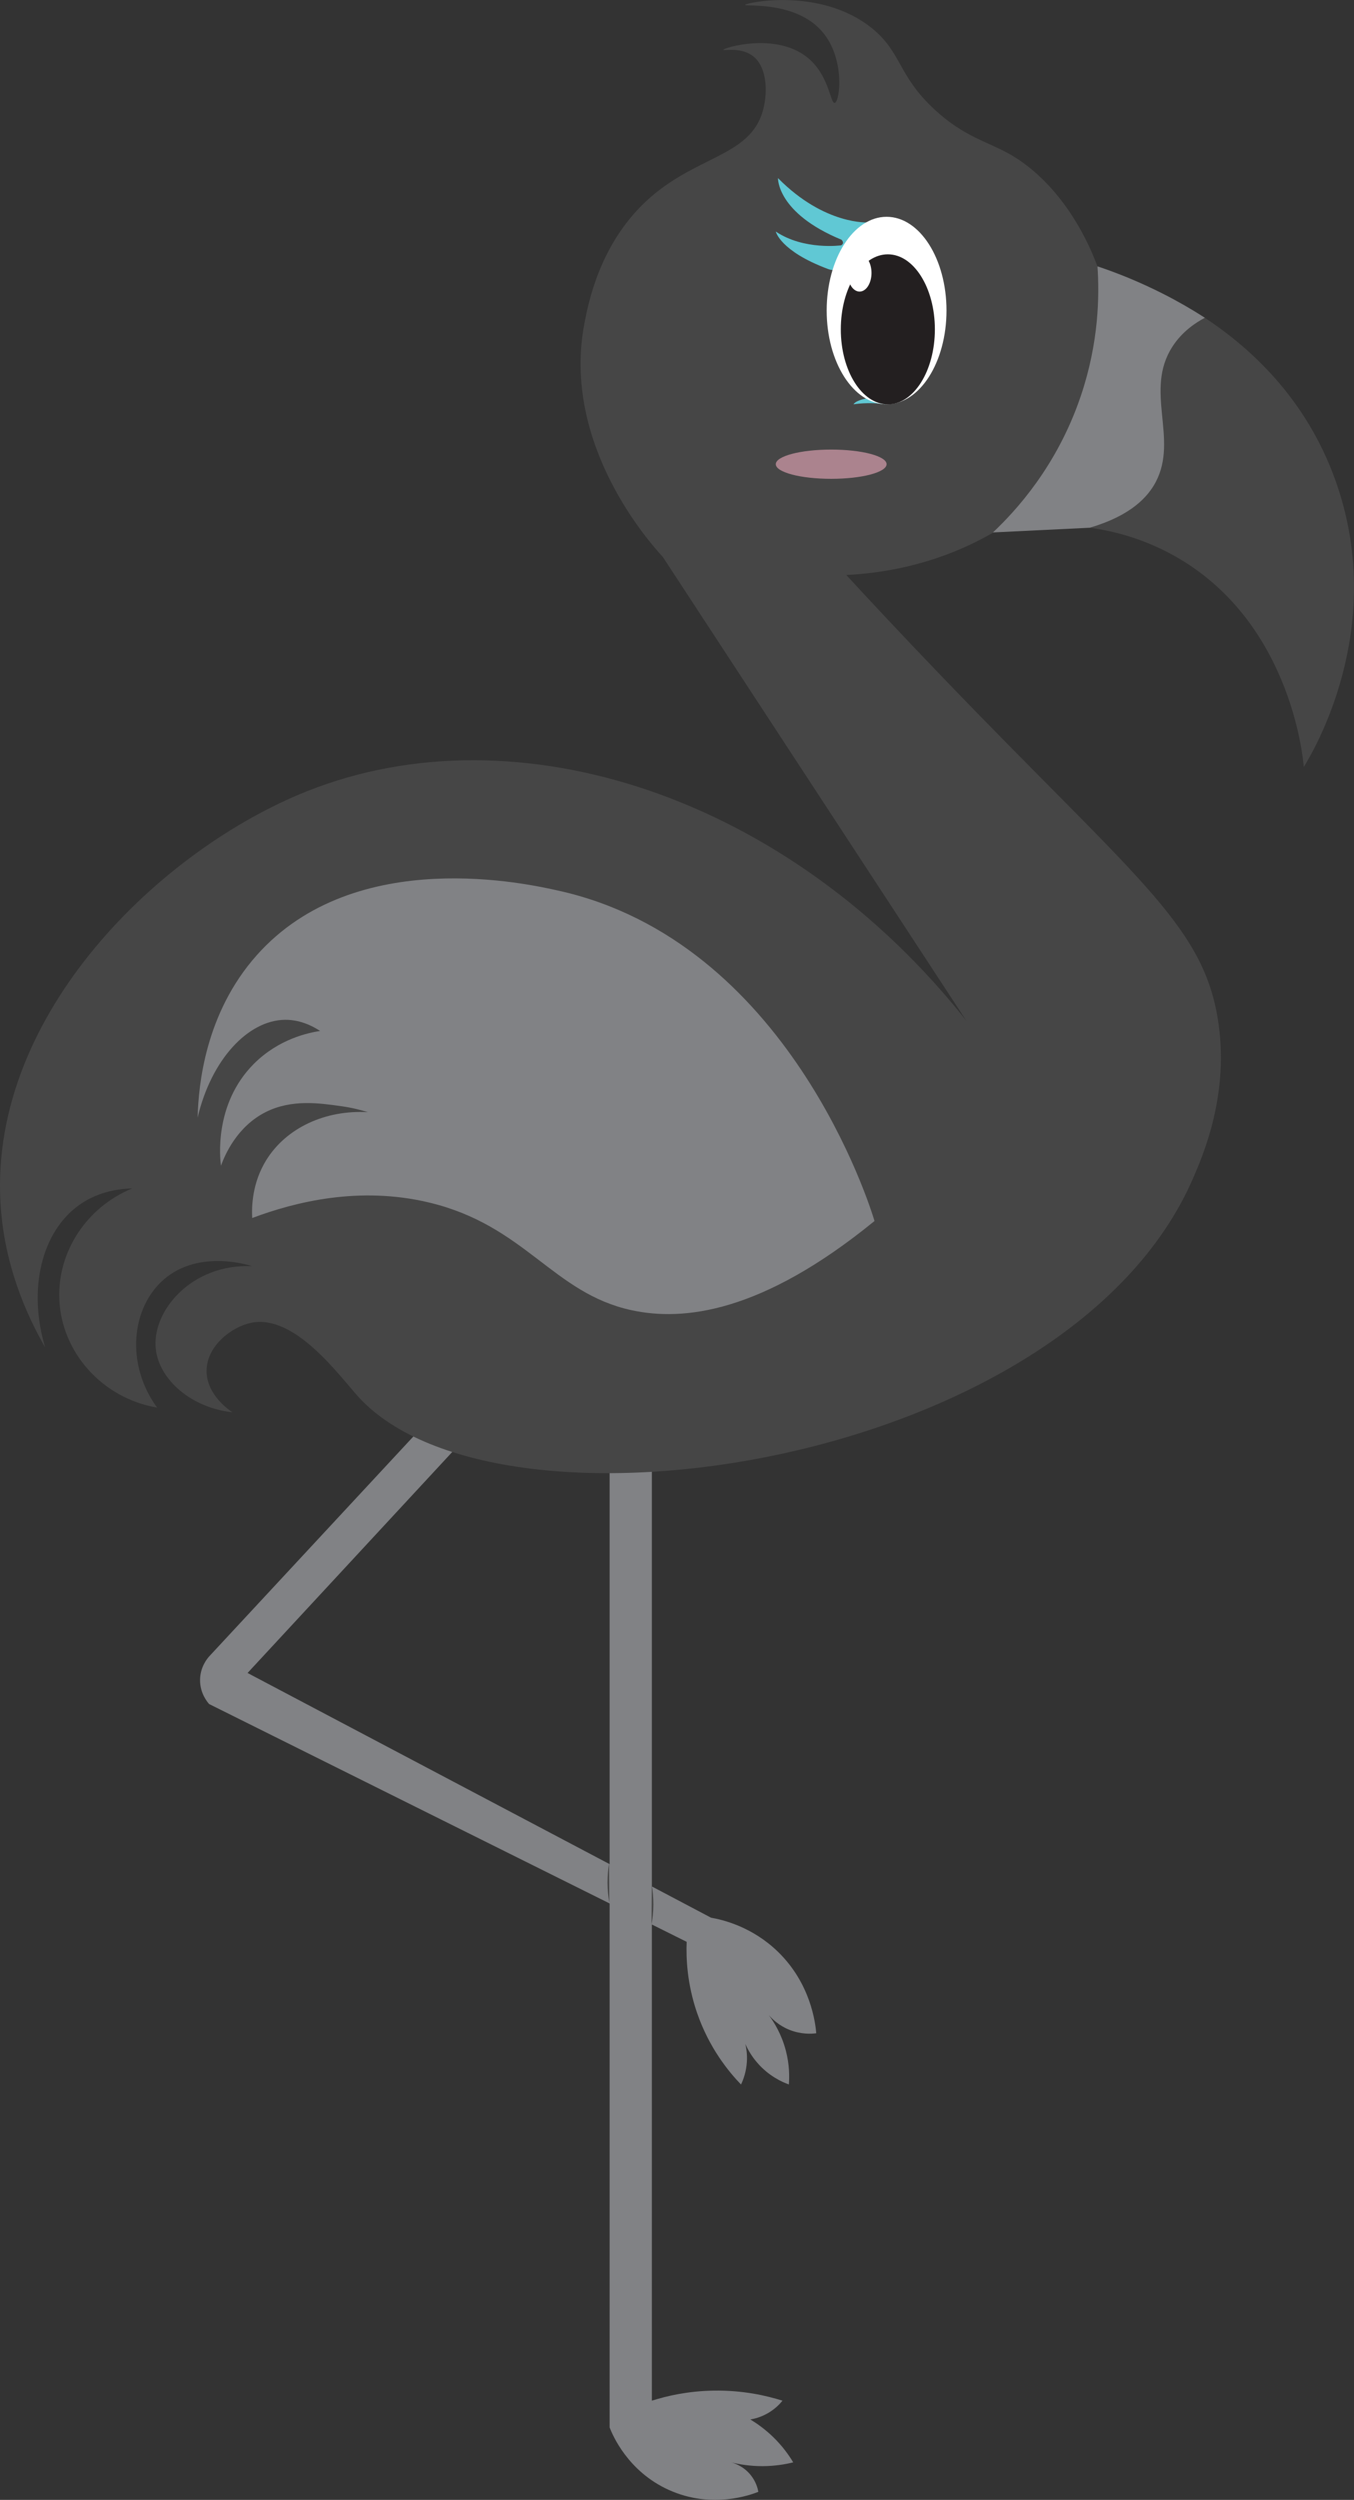 <?xml version="1.0" encoding="UTF-8"?>
<svg id="Layer_2" data-name="Layer 2" xmlns="http://www.w3.org/2000/svg" viewBox="0 0 270.3 498.95">
  <rect x="0" y="0" width="270.3" height="498.95" fill="#333333" stroke="none"/>
  <defs>
    <style>
      .cls-1 {
        fill: #fff;
      }

      .cls-2 {
        fill: #818285;
      }

      .cls-3 {
        fill: #231f20;
      }

      .cls-4 {
        fill: #464646;
      }

      .cls-5 {
        fill: #60c8d4;
      }

      .cls-6 {
        fill: #f7b1c4;
        opacity: .57;
      }
    </style>
  </defs>
  <g id="flamingo">
    <g>
      <g>
        <path class="cls-2" d="M93.96,274.39l-52.21,56.22c-.36,.41-1.8,2.1-1.81,4.7-.02,2.66,1.46,4.4,1.81,4.8,31.78,15.82,63.55,31.64,95.33,47.46-.13,3.24,.07,8.32,2.05,14.11,2.43,7.1,6.38,11.86,8.8,14.37,.46-.97,1.05-2.54,1.17-4.55,.17-2.8-.67-4.97-1.17-6.04,.33,1.33,1.14,3.79,3.19,6.18,2.34,2.74,5.06,3.93,6.36,4.4,.12-1.61,.12-3.98-.59-6.71-.86-3.33-2.38-5.75-3.43-7.16,.63,.73,1.97,2.1,4.15,2.97,2.33,.93,4.38,.8,5.34,.68-.18-2.11-1.11-9.92-7.65-16.27-5.17-5.02-11.03-6.39-13.36-6.8-30.84-16.28-61.68-32.56-92.52-48.84l55.13-59.51c-.51-.57-1.74-1.75-3.66-2.19-3.76-.85-6.69,1.96-6.93,2.19Z"/>
        <path class="cls-2" d="M121.71,277.82c-.46-3.21,1.93-5.76,4.16-5.78,2.25-.02,4.72,2.53,4.26,5.78v201.33c2.97-.94,7.21-1.93,12.36-2.01,5.81-.09,10.55,1.01,13.72,2.01-.54,.67-1.5,1.69-2.98,2.53-1.36,.77-2.61,1.08-3.44,1.22,1.32,.8,2.94,1.94,4.58,3.53,1.85,1.8,3.12,3.6,3.98,5.03-1.56,.39-3.62,.74-6.05,.76-2.55,.01-4.71-.36-6.32-.76,.68,.19,2.52,.8,3.94,2.61,1,1.27,1.34,2.57,1.47,3.27-1.36,.54-9.23,3.54-17.88-.38-8.2-3.71-11.23-10.97-11.81-12.46v-206.68Z"/>
        <path class="cls-4" d="M121.64,379.68c-.2-1.08-.37-2.4-.37-3.91,0-1.48,.13-2.78,.32-3.85,.02,2.59,.04,5.17,.06,7.76Z"/>
        <path class="cls-4" d="M130.07,384.04c.2-1.08,.37-2.4,.37-3.91,0-1.48-.13-2.78-.32-3.85-.02,2.59-.04,5.17-.06,7.76Z"/>
      </g>
      <g>
        <g>
          <g>
            <path class="cls-4" d="M168.95,114.76c28.9-1.4,50.76-20.54,53.02-41.34,1.69-15.53-7.17-35.31-20.63-42.78-4.35-2.42-8.82-3.35-14.58-8.6-7.59-6.92-6.65-11.54-12.74-16.44-10.27-8.25-25.24-5.06-25.28-4.62-.03,.36,10.21-.84,15.49,5.44,4.51,5.37,3.46,13.89,2.4,14.12-.89,.2-1.06-5.69-5.66-9.23-6.35-4.88-16.59-1.75-16.58-1.36,0,.24,3.72-.69,6.16,1.44,2.73,2.38,2.67,7.49,1.72,10.79-2.64,9.18-13.48,8.87-23.21,17.91-9.38,8.71-11.62,20.43-12.4,24.49-4.6,24.06,13.08,43.79,15.66,46.58,20.19,30.85,40.38,61.7,60.58,92.56-35.4-44.72-89.58-62.49-131.53-45.83C32,169.55-1.89,202.27,.08,239.78c.64,12.24,4.96,22.22,8.94,29.16-3.52-11.74-.66-23.15,6.82-28.46,1.63-1.15,5.06-3.15,10.58-3.29-9.13,3.72-14.96,12.65-14.58,22.11,.42,10.59,8.55,19.77,19.52,21.64-6.36-8.74-5.13-20.03,1.41-25.63,7.05-6.03,17.1-2.75,17.55-2.59-11.99-.57-20.18,8.96-19.2,16.7,.75,5.95,7.02,11.56,15.29,12.46-.56-.36-5.16-3.45-5.17-8.23-.02-5.02,5.03-8.86,8.94-9.64,8.72-1.75,17.52,10.56,21.4,14.82,28.23,30.91,141.61,13.85,166.58-43.63,2.03-4.68,7.39-17.01,4.94-31.9-3.12-19.02-16.68-28.3-55.18-68.38-8.18-8.51-14.75-15.57-18.96-20.14Z"/>
            <path class="cls-4" d="M260.27,153.09c-.14-1.92-2.73-30.09-27-42.78-15.47-8.09-30.58-5.09-35.06-4.03-12.54-7.78-17.29-23.71-11.28-36.67,5.66-12.21,19.54-18.93,33.04-15.72,2.38,.61,36.09,9.93,47.15,43.52,9.36,28.44-4.75,52.27-6.85,55.68Z"/>
            <path class="cls-2" d="M240.52,63.43c-1.79,.95-4.49,2.7-6.46,5.74-5.68,8.79,1.23,18.35-3.33,27.02-1.55,2.94-4.9,6.71-13.19,9.14-6.44,.31-12.88,.63-19.32,.94,4.53-4.27,12.81-13.22,17.54-27.23,3.63-10.72,3.73-20.11,3.33-25.88,3.92,1.31,8.3,3.06,12.93,5.4,3.14,1.59,5.97,3.24,8.5,4.86Z"/>
          </g>
          <g>
            <path class="cls-5" d="M170.39,80.7s3-.53,6.27,0l-1.84-1.52s-3.88,.45-4.43,1.52Z"/>
            <path class="cls-5" d="M154.87,46.22s.86,3.88,10.35,7.44c0,0,5.82,2.69,8.19-9.27,0,0-8.73,.65-18.1-8.84,0,0-.27,6.95,12.66,12.29,0,0,.75,.65-.05,1.13,0,0-7.44,1.02-13.04-2.75Z"/>
            <ellipse class="cls-1" cx="176.99" cy="61.98" rx="11.96" ry="18.71"/>
            <ellipse class="cls-3" cx="177.24" cy="65.73" rx="9.39" ry="14.97"/>
            <ellipse class="cls-1" cx="171.6" cy="54.48" rx="2.38" ry="3.72"/>
            <ellipse class="cls-6" cx="165.93" cy="92.65" rx="11.06" ry="2.92"/>
          </g>
        </g>
        <path class="cls-2" d="M174.58,243.71c-.77-2.63-17.19-55.84-63.21-65.97-5.43-1.19-40.36-9.32-60.13,12.93-10.26,11.55-11.62,25.85-11.79,32.39,2.75-11.65,10.08-19.41,17.42-19.52,1.52-.02,4.02,.27,7.04,2.23-2.27,.34-8.24,1.55-13.26,6.59-7.97,8.02-6.72,18.9-6.54,20.31,.79-2.18,3.2-7.82,8.93-10.71,5.18-2.61,10.76-1.78,15-1.19,2.25,.31,4.1,.8,5.4,1.21-8.45-.49-16.26,3.09-20.27,9.54-2.84,4.58-2.94,9.28-2.82,11.58,8.63-3.23,21.36-6.4,35.22-3.11,19.34,4.59,24.76,18.13,40.54,21.52,10.22,2.2,25.84,.65,48.47-17.81Z"/>
      </g>
    </g>
  </g>
</svg>